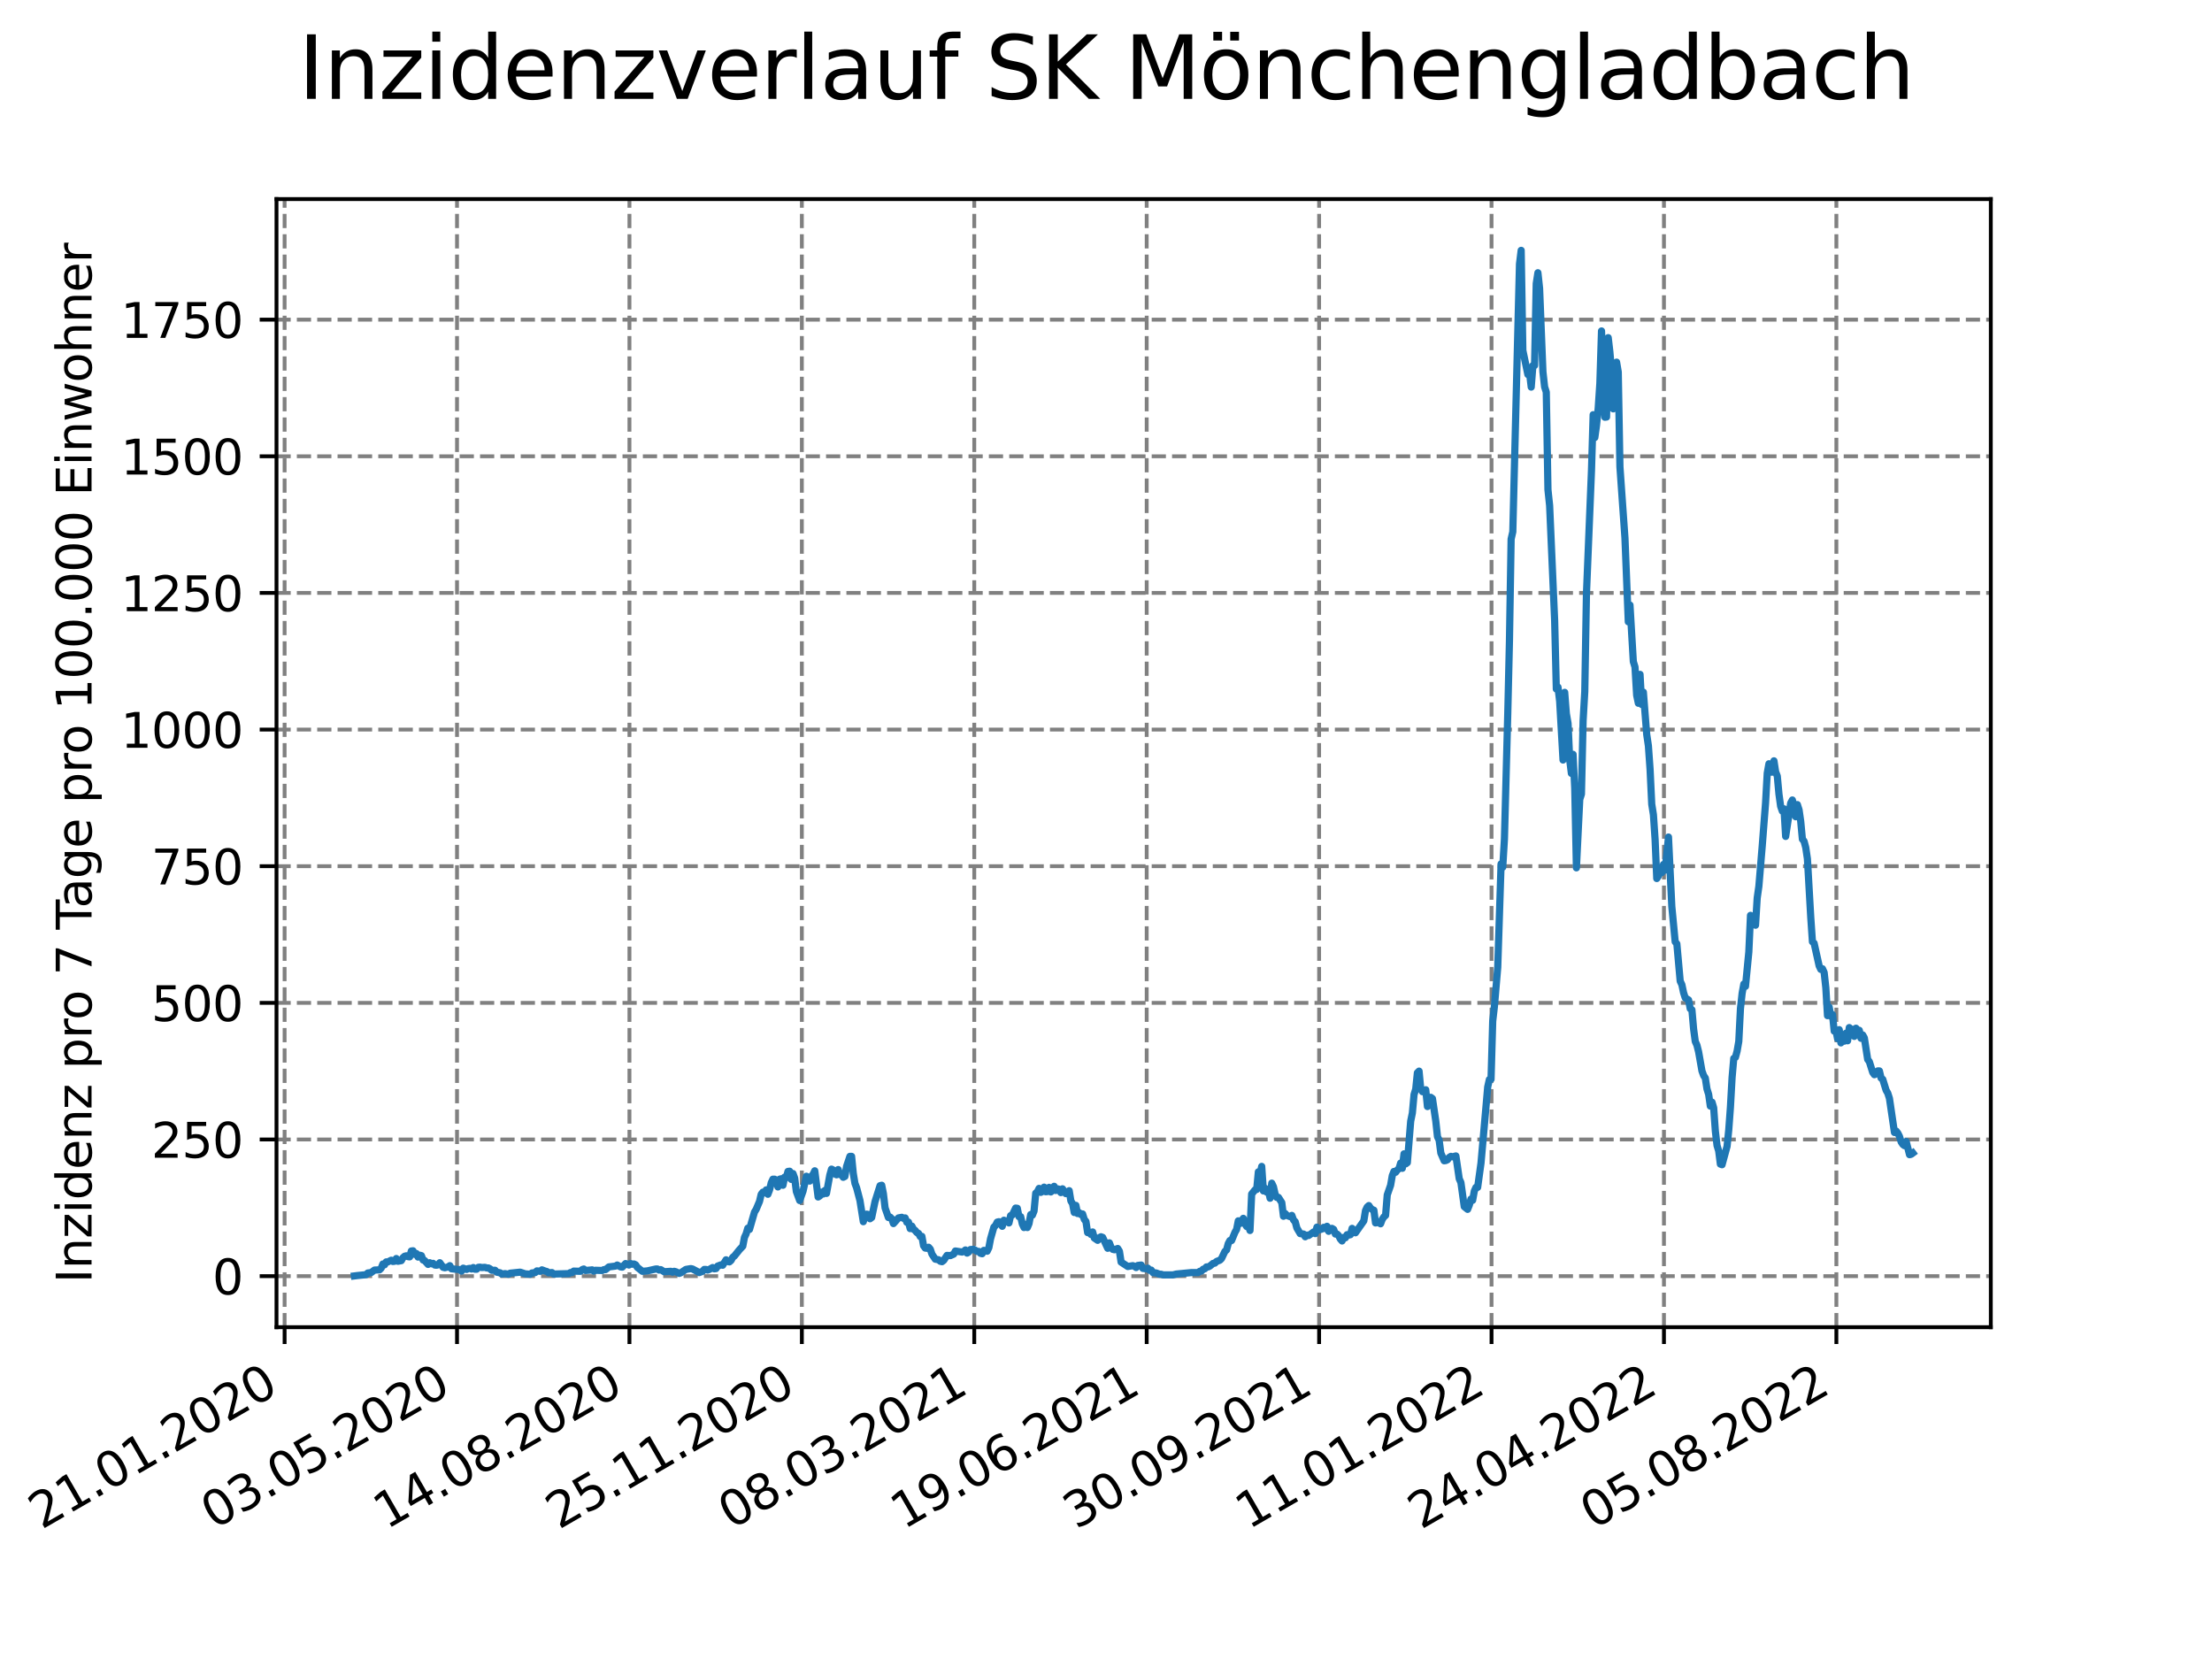 <?xml version="1.0" encoding="utf-8" standalone="no"?>
<!DOCTYPE svg PUBLIC "-//W3C//DTD SVG 1.1//EN"
  "http://www.w3.org/Graphics/SVG/1.1/DTD/svg11.dtd">
<svg xmlns:xlink="http://www.w3.org/1999/xlink" width="460.8pt" height="345.6pt" viewBox="0 0 460.8 345.6" xmlns="http://www.w3.org/2000/svg" version="1.1">
 <defs>
  <style type="text/css">*{stroke-linejoin: round; stroke-linecap: butt}</style>
 </defs>
 <g id="figure_1">
  <g id="patch_1">
   <path d="M 0 345.6 
L 460.8 345.6 
L 460.8 0 
L 0 0 
z
" style="fill: #ffffff"/>
  </g>
  <g id="axes_1">
   <g id="patch_2">
    <path d="M 57.6 276.48 
L 414.72 276.48 
L 414.72 41.472 
L 57.6 41.472 
z
" style="fill: #ffffff"/>
   </g>
   <g id="matplotlib.axis_1">
    <g id="xtick_1">
     <g id="line2d_1">
      <path d="M 59.288 276.48 
L 59.288 41.472 
" clip-path="url(#p9053145149)" style="fill: none; stroke-dasharray: 2.96,1.28; stroke-dashoffset: 0; stroke: #808080; stroke-width: 0.8"/>
     </g>
     <g id="line2d_2">
      <defs>
       <path id="meb0a8ba5bc" d="M 0 0 
L 0 3.5 
" style="stroke: #000000; stroke-width: 0.8"/>
      </defs>
      <g>
       <use xlink:href="#meb0a8ba5bc" x="59.288" y="276.48" style="stroke: #000000; stroke-width: 0.8"/>
      </g>
     </g>
     <g id="text_1">
      <!-- 21.01.2020 -->
      <g transform="translate(8.663 318.689) rotate(-30) scale(0.1 -0.1)">
       <defs>
        <path id="DejaVuSans-32" d="M 1228 531 
L 3431 531 
L 3431 0 
L 469 0 
L 469 531 
Q 828 903 1448 1529 
Q 2069 2156 2228 2338 
Q 2531 2678 2651 2914 
Q 2772 3150 2772 3378 
Q 2772 3750 2511 3984 
Q 2250 4219 1831 4219 
Q 1534 4219 1204 4116 
Q 875 4013 500 3803 
L 500 4441 
Q 881 4594 1212 4672 
Q 1544 4750 1819 4750 
Q 2544 4750 2975 4387 
Q 3406 4025 3406 3419 
Q 3406 3131 3298 2873 
Q 3191 2616 2906 2266 
Q 2828 2175 2409 1742 
Q 1991 1309 1228 531 
z
" transform="scale(0.016)"/>
        <path id="DejaVuSans-31" d="M 794 531 
L 1825 531 
L 1825 4091 
L 703 3866 
L 703 4441 
L 1819 4666 
L 2450 4666 
L 2450 531 
L 3481 531 
L 3481 0 
L 794 0 
L 794 531 
z
" transform="scale(0.016)"/>
        <path id="DejaVuSans-2e" d="M 684 794 
L 1344 794 
L 1344 0 
L 684 0 
L 684 794 
z
" transform="scale(0.016)"/>
        <path id="DejaVuSans-30" d="M 2034 4250 
Q 1547 4250 1301 3770 
Q 1056 3291 1056 2328 
Q 1056 1369 1301 889 
Q 1547 409 2034 409 
Q 2525 409 2770 889 
Q 3016 1369 3016 2328 
Q 3016 3291 2770 3770 
Q 2525 4250 2034 4250 
z
M 2034 4750 
Q 2819 4750 3233 4129 
Q 3647 3509 3647 2328 
Q 3647 1150 3233 529 
Q 2819 -91 2034 -91 
Q 1250 -91 836 529 
Q 422 1150 422 2328 
Q 422 3509 836 4129 
Q 1250 4750 2034 4750 
z
" transform="scale(0.016)"/>
       </defs>
       <use xlink:href="#DejaVuSans-32"/>
       <use xlink:href="#DejaVuSans-31" x="63.623"/>
       <use xlink:href="#DejaVuSans-2e" x="127.246"/>
       <use xlink:href="#DejaVuSans-30" x="159.033"/>
       <use xlink:href="#DejaVuSans-31" x="222.656"/>
       <use xlink:href="#DejaVuSans-2e" x="286.279"/>
       <use xlink:href="#DejaVuSans-32" x="318.066"/>
       <use xlink:href="#DejaVuSans-30" x="381.689"/>
       <use xlink:href="#DejaVuSans-32" x="445.312"/>
       <use xlink:href="#DejaVuSans-30" x="508.936"/>
      </g>
     </g>
    </g>
    <g id="xtick_2">
     <g id="line2d_3">
      <path d="M 95.206 276.48 
L 95.206 41.472 
" clip-path="url(#p9053145149)" style="fill: none; stroke-dasharray: 2.96,1.28; stroke-dashoffset: 0; stroke: #808080; stroke-width: 0.8"/>
     </g>
     <g id="line2d_4">
      <g>
       <use xlink:href="#meb0a8ba5bc" x="95.206" y="276.48" style="stroke: #000000; stroke-width: 0.8"/>
      </g>
     </g>
     <g id="text_2">
      <!-- 03.05.2020 -->
      <g transform="translate(44.581 318.689) rotate(-30) scale(0.1 -0.1)">
       <defs>
        <path id="DejaVuSans-33" d="M 2597 2516 
Q 3050 2419 3304 2112 
Q 3559 1806 3559 1356 
Q 3559 666 3084 287 
Q 2609 -91 1734 -91 
Q 1441 -91 1130 -33 
Q 819 25 488 141 
L 488 750 
Q 750 597 1062 519 
Q 1375 441 1716 441 
Q 2309 441 2620 675 
Q 2931 909 2931 1356 
Q 2931 1769 2642 2001 
Q 2353 2234 1838 2234 
L 1294 2234 
L 1294 2753 
L 1863 2753 
Q 2328 2753 2575 2939 
Q 2822 3125 2822 3475 
Q 2822 3834 2567 4026 
Q 2313 4219 1838 4219 
Q 1578 4219 1281 4162 
Q 984 4106 628 3988 
L 628 4550 
Q 988 4650 1302 4700 
Q 1616 4750 1894 4750 
Q 2613 4750 3031 4423 
Q 3450 4097 3450 3541 
Q 3450 3153 3228 2886 
Q 3006 2619 2597 2516 
z
" transform="scale(0.016)"/>
        <path id="DejaVuSans-35" d="M 691 4666 
L 3169 4666 
L 3169 4134 
L 1269 4134 
L 1269 2991 
Q 1406 3038 1543 3061 
Q 1681 3084 1819 3084 
Q 2600 3084 3056 2656 
Q 3513 2228 3513 1497 
Q 3513 744 3044 326 
Q 2575 -91 1722 -91 
Q 1428 -91 1123 -41 
Q 819 9 494 109 
L 494 744 
Q 775 591 1075 516 
Q 1375 441 1709 441 
Q 2250 441 2565 725 
Q 2881 1009 2881 1497 
Q 2881 1984 2565 2268 
Q 2250 2553 1709 2553 
Q 1456 2553 1204 2497 
Q 953 2441 691 2322 
L 691 4666 
z
" transform="scale(0.016)"/>
       </defs>
       <use xlink:href="#DejaVuSans-30"/>
       <use xlink:href="#DejaVuSans-33" x="63.623"/>
       <use xlink:href="#DejaVuSans-2e" x="127.246"/>
       <use xlink:href="#DejaVuSans-30" x="159.033"/>
       <use xlink:href="#DejaVuSans-35" x="222.656"/>
       <use xlink:href="#DejaVuSans-2e" x="286.279"/>
       <use xlink:href="#DejaVuSans-32" x="318.066"/>
       <use xlink:href="#DejaVuSans-30" x="381.689"/>
       <use xlink:href="#DejaVuSans-32" x="445.312"/>
       <use xlink:href="#DejaVuSans-30" x="508.936"/>
      </g>
     </g>
    </g>
    <g id="xtick_3">
     <g id="line2d_5">
      <path d="M 131.124 276.48 
L 131.124 41.472 
" clip-path="url(#p9053145149)" style="fill: none; stroke-dasharray: 2.96,1.28; stroke-dashoffset: 0; stroke: #808080; stroke-width: 0.8"/>
     </g>
     <g id="line2d_6">
      <g>
       <use xlink:href="#meb0a8ba5bc" x="131.124" y="276.48" style="stroke: #000000; stroke-width: 0.8"/>
      </g>
     </g>
     <g id="text_3">
      <!-- 14.08.2020 -->
      <g transform="translate(80.499 318.689) rotate(-30) scale(0.1 -0.1)">
       <defs>
        <path id="DejaVuSans-34" d="M 2419 4116 
L 825 1625 
L 2419 1625 
L 2419 4116 
z
M 2253 4666 
L 3047 4666 
L 3047 1625 
L 3713 1625 
L 3713 1100 
L 3047 1100 
L 3047 0 
L 2419 0 
L 2419 1100 
L 313 1100 
L 313 1709 
L 2253 4666 
z
" transform="scale(0.016)"/>
        <path id="DejaVuSans-38" d="M 2034 2216 
Q 1584 2216 1326 1975 
Q 1069 1734 1069 1313 
Q 1069 891 1326 650 
Q 1584 409 2034 409 
Q 2484 409 2743 651 
Q 3003 894 3003 1313 
Q 3003 1734 2745 1975 
Q 2488 2216 2034 2216 
z
M 1403 2484 
Q 997 2584 770 2862 
Q 544 3141 544 3541 
Q 544 4100 942 4425 
Q 1341 4750 2034 4750 
Q 2731 4750 3128 4425 
Q 3525 4100 3525 3541 
Q 3525 3141 3298 2862 
Q 3072 2584 2669 2484 
Q 3125 2378 3379 2068 
Q 3634 1759 3634 1313 
Q 3634 634 3220 271 
Q 2806 -91 2034 -91 
Q 1263 -91 848 271 
Q 434 634 434 1313 
Q 434 1759 690 2068 
Q 947 2378 1403 2484 
z
M 1172 3481 
Q 1172 3119 1398 2916 
Q 1625 2713 2034 2713 
Q 2441 2713 2670 2916 
Q 2900 3119 2900 3481 
Q 2900 3844 2670 4047 
Q 2441 4250 2034 4250 
Q 1625 4250 1398 4047 
Q 1172 3844 1172 3481 
z
" transform="scale(0.016)"/>
       </defs>
       <use xlink:href="#DejaVuSans-31"/>
       <use xlink:href="#DejaVuSans-34" x="63.623"/>
       <use xlink:href="#DejaVuSans-2e" x="127.246"/>
       <use xlink:href="#DejaVuSans-30" x="159.033"/>
       <use xlink:href="#DejaVuSans-38" x="222.656"/>
       <use xlink:href="#DejaVuSans-2e" x="286.279"/>
       <use xlink:href="#DejaVuSans-32" x="318.066"/>
       <use xlink:href="#DejaVuSans-30" x="381.689"/>
       <use xlink:href="#DejaVuSans-32" x="445.312"/>
       <use xlink:href="#DejaVuSans-30" x="508.936"/>
      </g>
     </g>
    </g>
    <g id="xtick_4">
     <g id="line2d_7">
      <path d="M 167.042 276.48 
L 167.042 41.472 
" clip-path="url(#p9053145149)" style="fill: none; stroke-dasharray: 2.96,1.28; stroke-dashoffset: 0; stroke: #808080; stroke-width: 0.8"/>
     </g>
     <g id="line2d_8">
      <g>
       <use xlink:href="#meb0a8ba5bc" x="167.042" y="276.48" style="stroke: #000000; stroke-width: 0.8"/>
      </g>
     </g>
     <g id="text_4">
      <!-- 25.11.2020 -->
      <g transform="translate(116.416 318.689) rotate(-30) scale(0.1 -0.1)">
       <use xlink:href="#DejaVuSans-32"/>
       <use xlink:href="#DejaVuSans-35" x="63.623"/>
       <use xlink:href="#DejaVuSans-2e" x="127.246"/>
       <use xlink:href="#DejaVuSans-31" x="159.033"/>
       <use xlink:href="#DejaVuSans-31" x="222.656"/>
       <use xlink:href="#DejaVuSans-2e" x="286.279"/>
       <use xlink:href="#DejaVuSans-32" x="318.066"/>
       <use xlink:href="#DejaVuSans-30" x="381.689"/>
       <use xlink:href="#DejaVuSans-32" x="445.312"/>
       <use xlink:href="#DejaVuSans-30" x="508.936"/>
      </g>
     </g>
    </g>
    <g id="xtick_5">
     <g id="line2d_9">
      <path d="M 202.959 276.48 
L 202.959 41.472 
" clip-path="url(#p9053145149)" style="fill: none; stroke-dasharray: 2.96,1.28; stroke-dashoffset: 0; stroke: #808080; stroke-width: 0.8"/>
     </g>
     <g id="line2d_10">
      <g>
       <use xlink:href="#meb0a8ba5bc" x="202.959" y="276.48" style="stroke: #000000; stroke-width: 0.8"/>
      </g>
     </g>
     <g id="text_5">
      <!-- 08.03.2021 -->
      <g transform="translate(152.334 318.689) rotate(-30) scale(0.1 -0.1)">
       <use xlink:href="#DejaVuSans-30"/>
       <use xlink:href="#DejaVuSans-38" x="63.623"/>
       <use xlink:href="#DejaVuSans-2e" x="127.246"/>
       <use xlink:href="#DejaVuSans-30" x="159.033"/>
       <use xlink:href="#DejaVuSans-33" x="222.656"/>
       <use xlink:href="#DejaVuSans-2e" x="286.279"/>
       <use xlink:href="#DejaVuSans-32" x="318.066"/>
       <use xlink:href="#DejaVuSans-30" x="381.689"/>
       <use xlink:href="#DejaVuSans-32" x="445.312"/>
       <use xlink:href="#DejaVuSans-31" x="508.936"/>
      </g>
     </g>
    </g>
    <g id="xtick_6">
     <g id="line2d_11">
      <path d="M 238.877 276.48 
L 238.877 41.472 
" clip-path="url(#p9053145149)" style="fill: none; stroke-dasharray: 2.96,1.28; stroke-dashoffset: 0; stroke: #808080; stroke-width: 0.8"/>
     </g>
     <g id="line2d_12">
      <g>
       <use xlink:href="#meb0a8ba5bc" x="238.877" y="276.48" style="stroke: #000000; stroke-width: 0.8"/>
      </g>
     </g>
     <g id="text_6">
      <!-- 19.06.2021 -->
      <g transform="translate(188.252 318.689) rotate(-30) scale(0.1 -0.1)">
       <defs>
        <path id="DejaVuSans-39" d="M 703 97 
L 703 672 
Q 941 559 1184 500 
Q 1428 441 1663 441 
Q 2288 441 2617 861 
Q 2947 1281 2994 2138 
Q 2813 1869 2534 1725 
Q 2256 1581 1919 1581 
Q 1219 1581 811 2004 
Q 403 2428 403 3163 
Q 403 3881 828 4315 
Q 1253 4750 1959 4750 
Q 2769 4750 3195 4129 
Q 3622 3509 3622 2328 
Q 3622 1225 3098 567 
Q 2575 -91 1691 -91 
Q 1453 -91 1209 -44 
Q 966 3 703 97 
z
M 1959 2075 
Q 2384 2075 2632 2365 
Q 2881 2656 2881 3163 
Q 2881 3666 2632 3958 
Q 2384 4250 1959 4250 
Q 1534 4250 1286 3958 
Q 1038 3666 1038 3163 
Q 1038 2656 1286 2365 
Q 1534 2075 1959 2075 
z
" transform="scale(0.016)"/>
        <path id="DejaVuSans-36" d="M 2113 2584 
Q 1688 2584 1439 2293 
Q 1191 2003 1191 1497 
Q 1191 994 1439 701 
Q 1688 409 2113 409 
Q 2538 409 2786 701 
Q 3034 994 3034 1497 
Q 3034 2003 2786 2293 
Q 2538 2584 2113 2584 
z
M 3366 4563 
L 3366 3988 
Q 3128 4100 2886 4159 
Q 2644 4219 2406 4219 
Q 1781 4219 1451 3797 
Q 1122 3375 1075 2522 
Q 1259 2794 1537 2939 
Q 1816 3084 2150 3084 
Q 2853 3084 3261 2657 
Q 3669 2231 3669 1497 
Q 3669 778 3244 343 
Q 2819 -91 2113 -91 
Q 1303 -91 875 529 
Q 447 1150 447 2328 
Q 447 3434 972 4092 
Q 1497 4750 2381 4750 
Q 2619 4750 2861 4703 
Q 3103 4656 3366 4563 
z
" transform="scale(0.016)"/>
       </defs>
       <use xlink:href="#DejaVuSans-31"/>
       <use xlink:href="#DejaVuSans-39" x="63.623"/>
       <use xlink:href="#DejaVuSans-2e" x="127.246"/>
       <use xlink:href="#DejaVuSans-30" x="159.033"/>
       <use xlink:href="#DejaVuSans-36" x="222.656"/>
       <use xlink:href="#DejaVuSans-2e" x="286.279"/>
       <use xlink:href="#DejaVuSans-32" x="318.066"/>
       <use xlink:href="#DejaVuSans-30" x="381.689"/>
       <use xlink:href="#DejaVuSans-32" x="445.312"/>
       <use xlink:href="#DejaVuSans-31" x="508.936"/>
      </g>
     </g>
    </g>
    <g id="xtick_7">
     <g id="line2d_13">
      <path d="M 274.795 276.48 
L 274.795 41.472 
" clip-path="url(#p9053145149)" style="fill: none; stroke-dasharray: 2.96,1.28; stroke-dashoffset: 0; stroke: #808080; stroke-width: 0.8"/>
     </g>
     <g id="line2d_14">
      <g>
       <use xlink:href="#meb0a8ba5bc" x="274.795" y="276.48" style="stroke: #000000; stroke-width: 0.8"/>
      </g>
     </g>
     <g id="text_7">
      <!-- 30.09.2021 -->
      <g transform="translate(224.17 318.689) rotate(-30) scale(0.1 -0.1)">
       <use xlink:href="#DejaVuSans-33"/>
       <use xlink:href="#DejaVuSans-30" x="63.623"/>
       <use xlink:href="#DejaVuSans-2e" x="127.246"/>
       <use xlink:href="#DejaVuSans-30" x="159.033"/>
       <use xlink:href="#DejaVuSans-39" x="222.656"/>
       <use xlink:href="#DejaVuSans-2e" x="286.279"/>
       <use xlink:href="#DejaVuSans-32" x="318.066"/>
       <use xlink:href="#DejaVuSans-30" x="381.689"/>
       <use xlink:href="#DejaVuSans-32" x="445.312"/>
       <use xlink:href="#DejaVuSans-31" x="508.936"/>
      </g>
     </g>
    </g>
    <g id="xtick_8">
     <g id="line2d_15">
      <path d="M 310.713 276.48 
L 310.713 41.472 
" clip-path="url(#p9053145149)" style="fill: none; stroke-dasharray: 2.96,1.28; stroke-dashoffset: 0; stroke: #808080; stroke-width: 0.8"/>
     </g>
     <g id="line2d_16">
      <g>
       <use xlink:href="#meb0a8ba5bc" x="310.713" y="276.48" style="stroke: #000000; stroke-width: 0.8"/>
      </g>
     </g>
     <g id="text_8">
      <!-- 11.01.2022 -->
      <g transform="translate(260.087 318.689) rotate(-30) scale(0.1 -0.1)">
       <use xlink:href="#DejaVuSans-31"/>
       <use xlink:href="#DejaVuSans-31" x="63.623"/>
       <use xlink:href="#DejaVuSans-2e" x="127.246"/>
       <use xlink:href="#DejaVuSans-30" x="159.033"/>
       <use xlink:href="#DejaVuSans-31" x="222.656"/>
       <use xlink:href="#DejaVuSans-2e" x="286.279"/>
       <use xlink:href="#DejaVuSans-32" x="318.066"/>
       <use xlink:href="#DejaVuSans-30" x="381.689"/>
       <use xlink:href="#DejaVuSans-32" x="445.312"/>
       <use xlink:href="#DejaVuSans-32" x="508.936"/>
      </g>
     </g>
    </g>
    <g id="xtick_9">
     <g id="line2d_17">
      <path d="M 346.63 276.48 
L 346.63 41.472 
" clip-path="url(#p9053145149)" style="fill: none; stroke-dasharray: 2.96,1.28; stroke-dashoffset: 0; stroke: #808080; stroke-width: 0.8"/>
     </g>
     <g id="line2d_18">
      <g>
       <use xlink:href="#meb0a8ba5bc" x="346.63" y="276.48" style="stroke: #000000; stroke-width: 0.8"/>
      </g>
     </g>
     <g id="text_9">
      <!-- 24.04.2022 -->
      <g transform="translate(296.005 318.689) rotate(-30) scale(0.1 -0.1)">
       <use xlink:href="#DejaVuSans-32"/>
       <use xlink:href="#DejaVuSans-34" x="63.623"/>
       <use xlink:href="#DejaVuSans-2e" x="127.246"/>
       <use xlink:href="#DejaVuSans-30" x="159.033"/>
       <use xlink:href="#DejaVuSans-34" x="222.656"/>
       <use xlink:href="#DejaVuSans-2e" x="286.279"/>
       <use xlink:href="#DejaVuSans-32" x="318.066"/>
       <use xlink:href="#DejaVuSans-30" x="381.689"/>
       <use xlink:href="#DejaVuSans-32" x="445.312"/>
       <use xlink:href="#DejaVuSans-32" x="508.936"/>
      </g>
     </g>
    </g>
    <g id="xtick_10">
     <g id="line2d_19">
      <path d="M 382.548 276.48 
L 382.548 41.472 
" clip-path="url(#p9053145149)" style="fill: none; stroke-dasharray: 2.96,1.28; stroke-dashoffset: 0; stroke: #808080; stroke-width: 0.8"/>
     </g>
     <g id="line2d_20">
      <g>
       <use xlink:href="#meb0a8ba5bc" x="382.548" y="276.48" style="stroke: #000000; stroke-width: 0.8"/>
      </g>
     </g>
     <g id="text_10">
      <!-- 05.08.2022 -->
      <g transform="translate(331.923 318.689) rotate(-30) scale(0.1 -0.1)">
       <use xlink:href="#DejaVuSans-30"/>
       <use xlink:href="#DejaVuSans-35" x="63.623"/>
       <use xlink:href="#DejaVuSans-2e" x="127.246"/>
       <use xlink:href="#DejaVuSans-30" x="159.033"/>
       <use xlink:href="#DejaVuSans-38" x="222.656"/>
       <use xlink:href="#DejaVuSans-2e" x="286.279"/>
       <use xlink:href="#DejaVuSans-32" x="318.066"/>
       <use xlink:href="#DejaVuSans-30" x="381.689"/>
       <use xlink:href="#DejaVuSans-32" x="445.312"/>
       <use xlink:href="#DejaVuSans-32" x="508.936"/>
      </g>
     </g>
    </g>
   </g>
   <g id="matplotlib.axis_2">
    <g id="ytick_1">
     <g id="line2d_21">
      <path d="M 57.6 265.841 
L 414.72 265.841 
" clip-path="url(#p9053145149)" style="fill: none; stroke-dasharray: 2.96,1.28; stroke-dashoffset: 0; stroke: #808080; stroke-width: 0.8"/>
     </g>
     <g id="line2d_22">
      <defs>
       <path id="ma1ab0d1493" d="M 0 0 
L -3.5 0 
" style="stroke: #000000; stroke-width: 0.8"/>
      </defs>
      <g>
       <use xlink:href="#ma1ab0d1493" x="57.6" y="265.841" style="stroke: #000000; stroke-width: 0.8"/>
      </g>
     </g>
     <g id="text_11">
      <!-- 0 -->
      <g transform="translate(44.237 269.641) scale(0.1 -0.1)">
       <use xlink:href="#DejaVuSans-30"/>
      </g>
     </g>
    </g>
    <g id="ytick_2">
     <g id="line2d_23">
      <path d="M 57.6 237.377 
L 414.72 237.377 
" clip-path="url(#p9053145149)" style="fill: none; stroke-dasharray: 2.96,1.28; stroke-dashoffset: 0; stroke: #808080; stroke-width: 0.8"/>
     </g>
     <g id="line2d_24">
      <g>
       <use xlink:href="#ma1ab0d1493" x="57.6" y="237.377" style="stroke: #000000; stroke-width: 0.8"/>
      </g>
     </g>
     <g id="text_12">
      <!-- 250 -->
      <g transform="translate(31.512 241.176) scale(0.1 -0.1)">
       <use xlink:href="#DejaVuSans-32"/>
       <use xlink:href="#DejaVuSans-35" x="63.623"/>
       <use xlink:href="#DejaVuSans-30" x="127.246"/>
      </g>
     </g>
    </g>
    <g id="ytick_3">
     <g id="line2d_25">
      <path d="M 57.6 208.912 
L 414.72 208.912 
" clip-path="url(#p9053145149)" style="fill: none; stroke-dasharray: 2.96,1.28; stroke-dashoffset: 0; stroke: #808080; stroke-width: 0.8"/>
     </g>
     <g id="line2d_26">
      <g>
       <use xlink:href="#ma1ab0d1493" x="57.6" y="208.912" style="stroke: #000000; stroke-width: 0.8"/>
      </g>
     </g>
     <g id="text_13">
      <!-- 500 -->
      <g transform="translate(31.512 212.711) scale(0.1 -0.1)">
       <use xlink:href="#DejaVuSans-35"/>
       <use xlink:href="#DejaVuSans-30" x="63.623"/>
       <use xlink:href="#DejaVuSans-30" x="127.246"/>
      </g>
     </g>
    </g>
    <g id="ytick_4">
     <g id="line2d_27">
      <path d="M 57.6 180.447 
L 414.72 180.447 
" clip-path="url(#p9053145149)" style="fill: none; stroke-dasharray: 2.96,1.28; stroke-dashoffset: 0; stroke: #808080; stroke-width: 0.8"/>
     </g>
     <g id="line2d_28">
      <g>
       <use xlink:href="#ma1ab0d1493" x="57.6" y="180.447" style="stroke: #000000; stroke-width: 0.8"/>
      </g>
     </g>
     <g id="text_14">
      <!-- 750 -->
      <g transform="translate(31.512 184.246) scale(0.1 -0.1)">
       <defs>
        <path id="DejaVuSans-37" d="M 525 4666 
L 3525 4666 
L 3525 4397 
L 1831 0 
L 1172 0 
L 2766 4134 
L 525 4134 
L 525 4666 
z
" transform="scale(0.016)"/>
       </defs>
       <use xlink:href="#DejaVuSans-37"/>
       <use xlink:href="#DejaVuSans-35" x="63.623"/>
       <use xlink:href="#DejaVuSans-30" x="127.246"/>
      </g>
     </g>
    </g>
    <g id="ytick_5">
     <g id="line2d_29">
      <path d="M 57.6 151.982 
L 414.72 151.982 
" clip-path="url(#p9053145149)" style="fill: none; stroke-dasharray: 2.96,1.28; stroke-dashoffset: 0; stroke: #808080; stroke-width: 0.8"/>
     </g>
     <g id="line2d_30">
      <g>
       <use xlink:href="#ma1ab0d1493" x="57.6" y="151.982" style="stroke: #000000; stroke-width: 0.8"/>
      </g>
     </g>
     <g id="text_15">
      <!-- 1000 -->
      <g transform="translate(25.15 155.781) scale(0.1 -0.1)">
       <use xlink:href="#DejaVuSans-31"/>
       <use xlink:href="#DejaVuSans-30" x="63.623"/>
       <use xlink:href="#DejaVuSans-30" x="127.246"/>
       <use xlink:href="#DejaVuSans-30" x="190.869"/>
      </g>
     </g>
    </g>
    <g id="ytick_6">
     <g id="line2d_31">
      <path d="M 57.6 123.517 
L 414.72 123.517 
" clip-path="url(#p9053145149)" style="fill: none; stroke-dasharray: 2.96,1.28; stroke-dashoffset: 0; stroke: #808080; stroke-width: 0.8"/>
     </g>
     <g id="line2d_32">
      <g>
       <use xlink:href="#ma1ab0d1493" x="57.6" y="123.517" style="stroke: #000000; stroke-width: 0.8"/>
      </g>
     </g>
     <g id="text_16">
      <!-- 1250 -->
      <g transform="translate(25.15 127.317) scale(0.1 -0.1)">
       <use xlink:href="#DejaVuSans-31"/>
       <use xlink:href="#DejaVuSans-32" x="63.623"/>
       <use xlink:href="#DejaVuSans-35" x="127.246"/>
       <use xlink:href="#DejaVuSans-30" x="190.869"/>
      </g>
     </g>
    </g>
    <g id="ytick_7">
     <g id="line2d_33">
      <path d="M 57.6 95.053 
L 414.72 95.053 
" clip-path="url(#p9053145149)" style="fill: none; stroke-dasharray: 2.96,1.28; stroke-dashoffset: 0; stroke: #808080; stroke-width: 0.8"/>
     </g>
     <g id="line2d_34">
      <g>
       <use xlink:href="#ma1ab0d1493" x="57.6" y="95.053" style="stroke: #000000; stroke-width: 0.8"/>
      </g>
     </g>
     <g id="text_17">
      <!-- 1500 -->
      <g transform="translate(25.15 98.852) scale(0.1 -0.1)">
       <use xlink:href="#DejaVuSans-31"/>
       <use xlink:href="#DejaVuSans-35" x="63.623"/>
       <use xlink:href="#DejaVuSans-30" x="127.246"/>
       <use xlink:href="#DejaVuSans-30" x="190.869"/>
      </g>
     </g>
    </g>
    <g id="ytick_8">
     <g id="line2d_35">
      <path d="M 57.6 66.588 
L 414.72 66.588 
" clip-path="url(#p9053145149)" style="fill: none; stroke-dasharray: 2.96,1.28; stroke-dashoffset: 0; stroke: #808080; stroke-width: 0.8"/>
     </g>
     <g id="line2d_36">
      <g>
       <use xlink:href="#ma1ab0d1493" x="57.6" y="66.588" style="stroke: #000000; stroke-width: 0.8"/>
      </g>
     </g>
     <g id="text_18">
      <!-- 1750 -->
      <g transform="translate(25.15 70.387) scale(0.1 -0.1)">
       <use xlink:href="#DejaVuSans-31"/>
       <use xlink:href="#DejaVuSans-37" x="63.623"/>
       <use xlink:href="#DejaVuSans-35" x="127.246"/>
       <use xlink:href="#DejaVuSans-30" x="190.869"/>
      </g>
     </g>
    </g>
    <g id="text_19">
     <!-- Inzidenz pro 7 Tage pro 100.000 Einwohner -->
     <g transform="translate(19.07 267.301) rotate(-90) scale(0.1 -0.1)">
      <defs>
       <path id="DejaVuSans-49" d="M 628 4666 
L 1259 4666 
L 1259 0 
L 628 0 
L 628 4666 
z
" transform="scale(0.016)"/>
       <path id="DejaVuSans-6e" d="M 3513 2113 
L 3513 0 
L 2938 0 
L 2938 2094 
Q 2938 2591 2744 2837 
Q 2550 3084 2163 3084 
Q 1697 3084 1428 2787 
Q 1159 2491 1159 1978 
L 1159 0 
L 581 0 
L 581 3500 
L 1159 3500 
L 1159 2956 
Q 1366 3272 1645 3428 
Q 1925 3584 2291 3584 
Q 2894 3584 3203 3211 
Q 3513 2838 3513 2113 
z
" transform="scale(0.016)"/>
       <path id="DejaVuSans-7a" d="M 353 3500 
L 3084 3500 
L 3084 2975 
L 922 459 
L 3084 459 
L 3084 0 
L 275 0 
L 275 525 
L 2438 3041 
L 353 3041 
L 353 3500 
z
" transform="scale(0.016)"/>
       <path id="DejaVuSans-69" d="M 603 3500 
L 1178 3500 
L 1178 0 
L 603 0 
L 603 3500 
z
M 603 4863 
L 1178 4863 
L 1178 4134 
L 603 4134 
L 603 4863 
z
" transform="scale(0.016)"/>
       <path id="DejaVuSans-64" d="M 2906 2969 
L 2906 4863 
L 3481 4863 
L 3481 0 
L 2906 0 
L 2906 525 
Q 2725 213 2448 61 
Q 2172 -91 1784 -91 
Q 1150 -91 751 415 
Q 353 922 353 1747 
Q 353 2572 751 3078 
Q 1150 3584 1784 3584 
Q 2172 3584 2448 3432 
Q 2725 3281 2906 2969 
z
M 947 1747 
Q 947 1113 1208 752 
Q 1469 391 1925 391 
Q 2381 391 2643 752 
Q 2906 1113 2906 1747 
Q 2906 2381 2643 2742 
Q 2381 3103 1925 3103 
Q 1469 3103 1208 2742 
Q 947 2381 947 1747 
z
" transform="scale(0.016)"/>
       <path id="DejaVuSans-65" d="M 3597 1894 
L 3597 1613 
L 953 1613 
Q 991 1019 1311 708 
Q 1631 397 2203 397 
Q 2534 397 2845 478 
Q 3156 559 3463 722 
L 3463 178 
Q 3153 47 2828 -22 
Q 2503 -91 2169 -91 
Q 1331 -91 842 396 
Q 353 884 353 1716 
Q 353 2575 817 3079 
Q 1281 3584 2069 3584 
Q 2775 3584 3186 3129 
Q 3597 2675 3597 1894 
z
M 3022 2063 
Q 3016 2534 2758 2815 
Q 2500 3097 2075 3097 
Q 1594 3097 1305 2825 
Q 1016 2553 972 2059 
L 3022 2063 
z
" transform="scale(0.016)"/>
       <path id="DejaVuSans-20" transform="scale(0.016)"/>
       <path id="DejaVuSans-70" d="M 1159 525 
L 1159 -1331 
L 581 -1331 
L 581 3500 
L 1159 3500 
L 1159 2969 
Q 1341 3281 1617 3432 
Q 1894 3584 2278 3584 
Q 2916 3584 3314 3078 
Q 3713 2572 3713 1747 
Q 3713 922 3314 415 
Q 2916 -91 2278 -91 
Q 1894 -91 1617 61 
Q 1341 213 1159 525 
z
M 3116 1747 
Q 3116 2381 2855 2742 
Q 2594 3103 2138 3103 
Q 1681 3103 1420 2742 
Q 1159 2381 1159 1747 
Q 1159 1113 1420 752 
Q 1681 391 2138 391 
Q 2594 391 2855 752 
Q 3116 1113 3116 1747 
z
" transform="scale(0.016)"/>
       <path id="DejaVuSans-72" d="M 2631 2963 
Q 2534 3019 2420 3045 
Q 2306 3072 2169 3072 
Q 1681 3072 1420 2755 
Q 1159 2438 1159 1844 
L 1159 0 
L 581 0 
L 581 3500 
L 1159 3500 
L 1159 2956 
Q 1341 3275 1631 3429 
Q 1922 3584 2338 3584 
Q 2397 3584 2469 3576 
Q 2541 3569 2628 3553 
L 2631 2963 
z
" transform="scale(0.016)"/>
       <path id="DejaVuSans-6f" d="M 1959 3097 
Q 1497 3097 1228 2736 
Q 959 2375 959 1747 
Q 959 1119 1226 758 
Q 1494 397 1959 397 
Q 2419 397 2687 759 
Q 2956 1122 2956 1747 
Q 2956 2369 2687 2733 
Q 2419 3097 1959 3097 
z
M 1959 3584 
Q 2709 3584 3137 3096 
Q 3566 2609 3566 1747 
Q 3566 888 3137 398 
Q 2709 -91 1959 -91 
Q 1206 -91 779 398 
Q 353 888 353 1747 
Q 353 2609 779 3096 
Q 1206 3584 1959 3584 
z
" transform="scale(0.016)"/>
       <path id="DejaVuSans-54" d="M -19 4666 
L 3928 4666 
L 3928 4134 
L 2272 4134 
L 2272 0 
L 1638 0 
L 1638 4134 
L -19 4134 
L -19 4666 
z
" transform="scale(0.016)"/>
       <path id="DejaVuSans-61" d="M 2194 1759 
Q 1497 1759 1228 1600 
Q 959 1441 959 1056 
Q 959 750 1161 570 
Q 1363 391 1709 391 
Q 2188 391 2477 730 
Q 2766 1069 2766 1631 
L 2766 1759 
L 2194 1759 
z
M 3341 1997 
L 3341 0 
L 2766 0 
L 2766 531 
Q 2569 213 2275 61 
Q 1981 -91 1556 -91 
Q 1019 -91 701 211 
Q 384 513 384 1019 
Q 384 1609 779 1909 
Q 1175 2209 1959 2209 
L 2766 2209 
L 2766 2266 
Q 2766 2663 2505 2880 
Q 2244 3097 1772 3097 
Q 1472 3097 1187 3025 
Q 903 2953 641 2809 
L 641 3341 
Q 956 3463 1253 3523 
Q 1550 3584 1831 3584 
Q 2591 3584 2966 3190 
Q 3341 2797 3341 1997 
z
" transform="scale(0.016)"/>
       <path id="DejaVuSans-67" d="M 2906 1791 
Q 2906 2416 2648 2759 
Q 2391 3103 1925 3103 
Q 1463 3103 1205 2759 
Q 947 2416 947 1791 
Q 947 1169 1205 825 
Q 1463 481 1925 481 
Q 2391 481 2648 825 
Q 2906 1169 2906 1791 
z
M 3481 434 
Q 3481 -459 3084 -895 
Q 2688 -1331 1869 -1331 
Q 1566 -1331 1297 -1286 
Q 1028 -1241 775 -1147 
L 775 -588 
Q 1028 -725 1275 -790 
Q 1522 -856 1778 -856 
Q 2344 -856 2625 -561 
Q 2906 -266 2906 331 
L 2906 616 
Q 2728 306 2450 153 
Q 2172 0 1784 0 
Q 1141 0 747 490 
Q 353 981 353 1791 
Q 353 2603 747 3093 
Q 1141 3584 1784 3584 
Q 2172 3584 2450 3431 
Q 2728 3278 2906 2969 
L 2906 3500 
L 3481 3500 
L 3481 434 
z
" transform="scale(0.016)"/>
       <path id="DejaVuSans-45" d="M 628 4666 
L 3578 4666 
L 3578 4134 
L 1259 4134 
L 1259 2753 
L 3481 2753 
L 3481 2222 
L 1259 2222 
L 1259 531 
L 3634 531 
L 3634 0 
L 628 0 
L 628 4666 
z
" transform="scale(0.016)"/>
       <path id="DejaVuSans-77" d="M 269 3500 
L 844 3500 
L 1563 769 
L 2278 3500 
L 2956 3500 
L 3675 769 
L 4391 3500 
L 4966 3500 
L 4050 0 
L 3372 0 
L 2619 2869 
L 1863 0 
L 1184 0 
L 269 3500 
z
" transform="scale(0.016)"/>
       <path id="DejaVuSans-68" d="M 3513 2113 
L 3513 0 
L 2938 0 
L 2938 2094 
Q 2938 2591 2744 2837 
Q 2550 3084 2163 3084 
Q 1697 3084 1428 2787 
Q 1159 2491 1159 1978 
L 1159 0 
L 581 0 
L 581 4863 
L 1159 4863 
L 1159 2956 
Q 1366 3272 1645 3428 
Q 1925 3584 2291 3584 
Q 2894 3584 3203 3211 
Q 3513 2838 3513 2113 
z
" transform="scale(0.016)"/>
      </defs>
      <use xlink:href="#DejaVuSans-49"/>
      <use xlink:href="#DejaVuSans-6e" x="29.492"/>
      <use xlink:href="#DejaVuSans-7a" x="92.871"/>
      <use xlink:href="#DejaVuSans-69" x="145.361"/>
      <use xlink:href="#DejaVuSans-64" x="173.145"/>
      <use xlink:href="#DejaVuSans-65" x="236.621"/>
      <use xlink:href="#DejaVuSans-6e" x="298.145"/>
      <use xlink:href="#DejaVuSans-7a" x="361.523"/>
      <use xlink:href="#DejaVuSans-20" x="414.014"/>
      <use xlink:href="#DejaVuSans-70" x="445.801"/>
      <use xlink:href="#DejaVuSans-72" x="509.277"/>
      <use xlink:href="#DejaVuSans-6f" x="548.141"/>
      <use xlink:href="#DejaVuSans-20" x="609.322"/>
      <use xlink:href="#DejaVuSans-37" x="641.109"/>
      <use xlink:href="#DejaVuSans-20" x="704.732"/>
      <use xlink:href="#DejaVuSans-54" x="736.52"/>
      <use xlink:href="#DejaVuSans-61" x="781.104"/>
      <use xlink:href="#DejaVuSans-67" x="842.383"/>
      <use xlink:href="#DejaVuSans-65" x="905.859"/>
      <use xlink:href="#DejaVuSans-20" x="967.383"/>
      <use xlink:href="#DejaVuSans-70" x="999.17"/>
      <use xlink:href="#DejaVuSans-72" x="1062.646"/>
      <use xlink:href="#DejaVuSans-6f" x="1101.51"/>
      <use xlink:href="#DejaVuSans-20" x="1162.691"/>
      <use xlink:href="#DejaVuSans-31" x="1194.479"/>
      <use xlink:href="#DejaVuSans-30" x="1258.102"/>
      <use xlink:href="#DejaVuSans-30" x="1321.725"/>
      <use xlink:href="#DejaVuSans-2e" x="1385.348"/>
      <use xlink:href="#DejaVuSans-30" x="1417.135"/>
      <use xlink:href="#DejaVuSans-30" x="1480.758"/>
      <use xlink:href="#DejaVuSans-30" x="1544.381"/>
      <use xlink:href="#DejaVuSans-20" x="1608.004"/>
      <use xlink:href="#DejaVuSans-45" x="1639.791"/>
      <use xlink:href="#DejaVuSans-69" x="1702.975"/>
      <use xlink:href="#DejaVuSans-6e" x="1730.758"/>
      <use xlink:href="#DejaVuSans-77" x="1794.137"/>
      <use xlink:href="#DejaVuSans-6f" x="1875.924"/>
      <use xlink:href="#DejaVuSans-68" x="1937.105"/>
      <use xlink:href="#DejaVuSans-6e" x="2000.484"/>
      <use xlink:href="#DejaVuSans-65" x="2063.863"/>
      <use xlink:href="#DejaVuSans-72" x="2125.387"/>
     </g>
    </g>
   </g>
   <g id="line2d_37">
    <path d="M 73.833 265.798 
L 74.53 265.711 
L 76.274 265.536 
L 76.622 265.187 
L 77.32 265.1 
L 78.017 264.576 
L 79.063 264.533 
L 79.412 264.184 
L 79.761 263.312 
L 80.11 263.486 
L 80.458 262.875 
L 80.807 262.875 
L 81.504 262.526 
L 81.853 262.788 
L 82.202 262.745 
L 82.551 262.177 
L 82.899 262.745 
L 83.597 262.614 
L 83.945 262.003 
L 84.294 261.698 
L 84.643 261.61 
L 84.992 261.785 
L 85.34 261.829 
L 85.689 260.607 
L 86.038 260.564 
L 86.387 261.305 
L 86.735 261.131 
L 87.084 261.872 
L 87.433 261.48 
L 87.781 261.567 
L 88.13 262.483 
L 88.479 262.614 
L 89.176 263.399 
L 89.525 263.05 
L 89.874 263.268 
L 90.222 263.181 
L 90.571 263.53 
L 90.92 263.573 
L 91.269 263.486 
L 91.617 263.05 
L 92.315 264.009 
L 92.663 264.097 
L 93.361 263.922 
L 93.71 263.661 
L 94.058 264.315 
L 95.802 264.489 
L 96.151 264.795 
L 96.499 264.184 
L 97.197 264.446 
L 97.545 264.271 
L 97.894 264.228 
L 98.243 264.358 
L 98.592 264.053 
L 98.94 264.402 
L 99.289 264.402 
L 99.638 264.009 
L 99.986 263.966 
L 100.335 264.053 
L 101.033 264.009 
L 101.381 264.14 
L 101.73 264.14 
L 102.079 264.315 
L 102.427 264.62 
L 103.125 264.62 
L 103.474 265.013 
L 104.171 265.144 
L 104.52 265.405 
L 105.217 265.318 
L 105.915 265.449 
L 106.263 265.231 
L 108.356 265.013 
L 109.402 265.362 
L 110.448 265.449 
L 110.797 265.187 
L 111.494 265.1 
L 111.843 264.751 
L 112.54 264.838 
L 112.889 264.533 
L 113.586 264.795 
L 113.935 264.882 
L 114.284 265.144 
L 114.981 265.1 
L 115.33 265.405 
L 118.468 265.318 
L 118.817 265.1 
L 119.166 265.1 
L 119.515 264.795 
L 120.909 264.838 
L 121.258 264.489 
L 121.607 264.358 
L 121.956 264.664 
L 123.002 264.576 
L 123.35 264.533 
L 123.699 264.795 
L 124.048 264.62 
L 125.443 264.664 
L 125.791 264.489 
L 126.14 264.489 
L 126.838 263.922 
L 128.232 263.748 
L 128.581 263.53 
L 129.279 263.922 
L 129.627 263.966 
L 130.325 263.224 
L 131.022 263.53 
L 131.371 263.224 
L 131.72 263.355 
L 132.068 263.312 
L 132.417 263.486 
L 132.766 264.009 
L 133.812 264.838 
L 134.858 264.751 
L 136.602 264.358 
L 136.95 264.358 
L 137.299 264.576 
L 137.648 264.489 
L 138.345 264.925 
L 139.74 264.838 
L 140.089 265.013 
L 140.437 264.838 
L 140.786 264.925 
L 141.484 265.274 
L 141.832 265.144 
L 142.878 264.446 
L 143.925 264.271 
L 144.273 264.358 
L 145.668 265.1 
L 146.366 264.838 
L 146.714 264.446 
L 147.063 264.446 
L 147.412 264.576 
L 147.761 264.446 
L 148.458 264.053 
L 148.807 264.315 
L 149.155 264.271 
L 149.504 263.748 
L 150.202 263.486 
L 150.55 263.573 
L 151.248 262.439 
L 151.596 262.788 
L 151.945 262.875 
L 152.294 262.57 
L 152.643 261.916 
L 152.991 261.654 
L 154.037 260.346 
L 154.735 259.604 
L 155.084 257.772 
L 155.432 257.03 
L 155.781 255.853 
L 156.13 256.115 
L 157.176 252.494 
L 157.525 251.927 
L 158.222 250.27 
L 158.571 248.787 
L 158.919 248.35 
L 159.268 248.481 
L 159.617 247.871 
L 159.966 248.787 
L 160.314 247.871 
L 160.663 246.388 
L 161.012 245.646 
L 161.36 245.646 
L 161.709 246.126 
L 162.058 247.26 
L 162.407 245.646 
L 162.755 245.559 
L 163.104 246.911 
L 163.453 245.21 
L 163.801 245.341 
L 164.15 244.032 
L 164.499 243.989 
L 164.848 245.69 
L 165.196 244.468 
L 165.545 245.428 
L 165.894 248.22 
L 166.591 250.095 
L 167.289 248.132 
L 167.986 245.035 
L 168.683 246.039 
L 169.032 245.035 
L 169.381 244.643 
L 169.73 243.901 
L 170.427 249.354 
L 170.776 249.136 
L 171.124 248.35 
L 171.473 248.743 
L 171.822 248.001 
L 172.171 248.612 
L 172.868 244.774 
L 173.217 243.552 
L 173.565 243.727 
L 173.914 244.556 
L 174.263 244.73 
L 174.612 243.64 
L 174.96 244.686 
L 175.309 244.599 
L 175.658 245.253 
L 176.006 245.079 
L 176.355 242.985 
L 177.053 240.892 
L 177.401 240.892 
L 177.75 244.425 
L 178.099 246.518 
L 178.448 247.434 
L 179.145 250.095 
L 179.842 254.501 
L 180.191 253.279 
L 180.54 252.93 
L 180.889 253.018 
L 181.237 253.89 
L 181.586 253.628 
L 182.283 250.313 
L 183.33 246.998 
L 183.678 246.911 
L 184.027 248.656 
L 184.376 251.622 
L 185.073 253.628 
L 185.422 253.541 
L 185.771 253.89 
L 186.119 254.893 
L 187.165 253.715 
L 187.863 253.585 
L 188.212 253.803 
L 188.56 253.715 
L 188.909 254.631 
L 189.258 254.588 
L 189.606 255.94 
L 189.955 255.417 
L 190.304 256.071 
L 190.653 256.333 
L 191.001 256.769 
L 191.35 256.943 
L 191.699 257.598 
L 192.047 257.554 
L 192.396 259.517 
L 192.745 259.997 
L 193.094 260.04 
L 193.442 259.822 
L 193.791 260.215 
L 194.14 261.261 
L 194.837 262.308 
L 195.535 262.439 
L 195.883 262.745 
L 196.232 262.832 
L 196.581 262.57 
L 197.278 261.523 
L 197.976 261.567 
L 198.673 261.261 
L 199.022 260.607 
L 200.417 260.825 
L 200.765 260.694 
L 201.114 260.389 
L 201.463 261.043 
L 201.811 260.825 
L 202.16 260.302 
L 202.858 260.258 
L 203.555 260.694 
L 203.904 260.694 
L 204.252 261.087 
L 204.601 261.174 
L 204.95 260.476 
L 205.647 260.651 
L 205.996 259.909 
L 206.345 258.077 
L 207.042 255.635 
L 207.391 255.286 
L 207.74 254.588 
L 208.088 254.501 
L 208.437 254.675 
L 208.786 255.46 
L 209.135 254.195 
L 209.483 254.457 
L 209.832 254.326 
L 210.181 254.762 
L 210.529 253.236 
L 210.878 253.105 
L 211.576 251.665 
L 211.924 251.709 
L 212.273 253.454 
L 212.622 253.454 
L 212.97 254.98 
L 213.319 255.722 
L 213.668 255.068 
L 214.017 255.722 
L 214.365 254.893 
L 214.714 253.018 
L 215.063 253.148 
L 215.411 252.276 
L 215.76 248.568 
L 216.109 248.263 
L 216.458 247.565 
L 216.806 248.394 
L 217.155 248.22 
L 217.504 247.304 
L 217.852 248.263 
L 218.201 248.22 
L 218.55 247.347 
L 218.899 248.307 
L 219.247 248.045 
L 219.596 247.129 
L 219.945 248.001 
L 220.293 247.653 
L 220.642 247.74 
L 220.991 248.438 
L 221.34 247.653 
L 222.037 248.656 
L 222.734 248.045 
L 223.083 250.182 
L 223.432 250.749 
L 223.781 252.581 
L 224.129 251.098 
L 224.478 252.799 
L 224.827 252.625 
L 225.175 253.018 
L 225.524 252.887 
L 225.873 254.021 
L 226.222 254.457 
L 226.57 256.769 
L 226.919 256.769 
L 227.268 257.161 
L 227.616 256.638 
L 227.965 257.903 
L 228.663 258.383 
L 229.011 257.816 
L 229.36 257.641 
L 229.709 257.772 
L 230.755 260.04 
L 231.104 258.906 
L 231.452 259.822 
L 231.801 260.258 
L 232.15 260.346 
L 232.847 260.084 
L 233.196 260.651 
L 233.545 262.919 
L 234.939 263.835 
L 235.986 263.661 
L 236.334 263.791 
L 236.683 264.053 
L 237.032 263.617 
L 237.729 263.53 
L 238.078 264.228 
L 238.775 264.315 
L 239.124 264.184 
L 239.473 264.62 
L 239.822 264.576 
L 240.17 265.1 
L 240.868 265.187 
L 241.565 265.449 
L 241.914 265.449 
L 242.263 265.58 
L 244.355 265.58 
L 245.052 265.405 
L 248.191 265.1 
L 249.586 265.1 
L 249.934 264.838 
L 250.283 264.795 
L 250.632 264.402 
L 250.98 264.315 
L 251.329 263.922 
L 251.678 263.922 
L 252.027 263.748 
L 252.724 263.181 
L 253.073 263.137 
L 253.421 262.788 
L 254.119 262.526 
L 254.468 262.177 
L 255.165 260.694 
L 255.514 260.389 
L 255.862 259.081 
L 256.211 258.426 
L 256.56 258.426 
L 257.257 256.725 
L 257.606 256.115 
L 257.955 254.326 
L 258.303 254.893 
L 259.001 253.803 
L 259.35 254.937 
L 259.698 255.504 
L 260.047 255.286 
L 260.396 256.333 
L 260.744 248.743 
L 261.442 247.871 
L 261.791 247.783 
L 262.139 244.119 
L 262.488 244.556 
L 262.837 242.985 
L 263.185 248.089 
L 263.534 247.522 
L 263.883 248.35 
L 264.232 247.958 
L 264.58 249.615 
L 264.929 246.475 
L 265.278 247.216 
L 265.626 248.743 
L 265.975 249.441 
L 266.324 249.441 
L 267.021 250.531 
L 267.37 253.367 
L 267.719 252.799 
L 268.068 253.192 
L 268.765 253.454 
L 269.114 253.192 
L 269.462 254.152 
L 269.811 254.501 
L 270.16 255.809 
L 270.857 256.987 
L 271.555 257.074 
L 271.903 257.641 
L 272.252 257.292 
L 272.601 257.379 
L 273.298 256.9 
L 273.647 256.638 
L 273.996 256.987 
L 274.344 255.635 
L 274.693 256.245 
L 275.391 256.027 
L 275.739 255.678 
L 276.088 255.94 
L 276.437 255.46 
L 276.785 256.507 
L 277.134 255.94 
L 277.483 255.896 
L 277.832 256.115 
L 278.18 257.074 
L 278.529 257.074 
L 278.878 257.423 
L 279.226 258.121 
L 279.575 258.514 
L 279.924 257.772 
L 280.273 257.859 
L 280.621 257.205 
L 280.97 257.292 
L 281.319 257.205 
L 281.667 255.896 
L 282.365 256.812 
L 284.108 254.326 
L 284.457 252.189 
L 284.806 251.447 
L 285.155 251.142 
L 285.503 251.665 
L 285.852 251.971 
L 286.201 252.102 
L 286.549 254.762 
L 286.898 254.675 
L 287.247 254.719 
L 287.596 254.937 
L 287.944 254.021 
L 288.293 253.497 
L 288.642 253.192 
L 288.99 248.917 
L 289.688 246.911 
L 290.037 244.905 
L 290.385 244.032 
L 290.734 244.207 
L 291.083 243.727 
L 291.431 243.465 
L 291.78 242.287 
L 292.129 243.378 
L 292.478 240.368 
L 292.826 242.462 
L 293.175 242.2 
L 293.872 233.564 
L 294.221 231.863 
L 294.57 228.024 
L 294.919 226.89 
L 295.267 223.488 
L 295.616 223.139 
L 295.965 226.803 
L 296.314 227.413 
L 296.662 227.37 
L 297.011 227.021 
L 297.36 230.51 
L 297.708 228.94 
L 298.057 228.591 
L 298.406 228.853 
L 299.103 233.564 
L 299.452 236.791 
L 299.801 237.533 
L 300.149 240.194 
L 300.847 241.808 
L 301.196 241.764 
L 301.544 241.59 
L 301.893 241.11 
L 302.242 240.892 
L 302.59 240.979 
L 303.288 240.804 
L 303.985 245.559 
L 304.334 246.344 
L 305.031 251.36 
L 305.729 251.927 
L 306.078 251.055 
L 306.426 249.79 
L 306.775 250.052 
L 307.124 248.132 
L 307.472 247.347 
L 307.821 247.347 
L 308.519 242.287 
L 309.565 230.467 
L 309.913 226.454 
L 310.262 224.884 
L 310.611 224.84 
L 310.96 212.714 
L 311.308 209.704 
L 312.006 201.504 
L 312.703 179.957 
L 313.052 180.654 
L 313.401 174.766 
L 314.098 148.551 
L 314.447 133.459 
L 314.795 112.304 
L 315.144 110.778 
L 316.539 54.989 
L 316.888 52.154 
L 317.236 73.004 
L 318.283 78.02 
L 318.631 77.671 
L 318.98 80.637 
L 319.329 76.144 
L 319.677 76.144 
L 320.026 59.09 
L 320.375 56.821 
L 320.724 60.093 
L 321.421 77.453 
L 321.77 80.593 
L 322.118 81.684 
L 322.467 102.01 
L 322.816 105.325 
L 323.862 129.272 
L 324.211 143.535 
L 324.559 143.142 
L 324.908 146.109 
L 325.606 158.322 
L 325.954 144.233 
L 326.303 148.682 
L 326.652 150.688 
L 327.001 158.322 
L 327.349 161.113 
L 327.698 157.144 
L 328.047 164.21 
L 328.395 180.785 
L 329.093 166.522 
L 329.442 165.432 
L 329.79 150.121 
L 330.139 144.058 
L 330.488 123.689 
L 331.534 98.041 
L 331.883 86.395 
L 332.231 91.149 
L 332.58 88.619 
L 332.929 85.13 
L 333.277 79.896 
L 333.626 68.947 
L 334.324 86.918 
L 334.672 86.875 
L 335.021 70.343 
L 335.37 73.353 
L 335.718 77.366 
L 336.067 85.173 
L 336.765 75.446 
L 337.113 77.497 
L 337.462 97.256 
L 338.508 112.086 
L 339.206 129.533 
L 339.554 126.044 
L 340.252 137.821 
L 340.6 138.955 
L 340.949 144.844 
L 341.298 146.501 
L 341.647 140.482 
L 341.995 146.763 
L 342.344 144.189 
L 343.041 153 
L 343.39 155.356 
L 343.739 160.241 
L 344.088 167.525 
L 344.436 169.706 
L 344.785 174.853 
L 345.134 183.01 
L 345.482 182.486 
L 345.831 181.352 
L 346.18 181.788 
L 346.529 180.087 
L 346.877 181.265 
L 347.575 174.373 
L 348.272 188.855 
L 348.97 196.183 
L 349.318 196.619 
L 350.016 204.383 
L 350.364 205.124 
L 350.713 206.782 
L 351.062 207.872 
L 351.759 208.309 
L 352.108 210.141 
L 352.457 210.359 
L 352.805 214.328 
L 353.154 216.945 
L 353.503 217.73 
L 353.852 219.126 
L 354.549 223.095 
L 354.898 224.055 
L 355.246 224.578 
L 355.595 226.846 
L 355.944 227.981 
L 356.293 230.423 
L 356.641 229.594 
L 356.99 230.772 
L 357.339 235.614 
L 357.688 238.623 
L 358.036 239.758 
L 358.385 242.506 
L 358.734 242.636 
L 359.78 238.798 
L 360.129 235.396 
L 360.477 230.685 
L 360.826 224.447 
L 361.175 220.478 
L 361.523 220.26 
L 361.872 218.952 
L 362.221 216.945 
L 362.57 210.097 
L 362.918 206.913 
L 363.267 204.994 
L 363.616 205.473 
L 364.313 198.32 
L 364.662 190.687 
L 365.011 191.952 
L 365.359 192.213 
L 365.708 192.737 
L 366.057 187.066 
L 366.405 184.624 
L 367.103 176.249 
L 367.8 167.264 
L 368.149 161.07 
L 368.498 159.107 
L 368.846 160.852 
L 369.195 160.852 
L 369.544 158.496 
L 369.893 160.764 
L 370.241 161.68 
L 370.59 165.432 
L 370.939 167.961 
L 371.287 168.965 
L 371.636 168.485 
L 371.985 174.242 
L 373.031 167.307 
L 373.38 166.653 
L 373.728 167.961 
L 374.077 170.142 
L 374.426 167.612 
L 374.775 168.703 
L 375.123 171.102 
L 375.472 174.81 
L 375.821 175.246 
L 376.169 176.554 
L 376.518 178.91 
L 377.216 191.123 
L 377.564 196.183 
L 377.913 196.488 
L 378.959 201.199 
L 379.308 201.94 
L 379.657 201.809 
L 380.005 202.595 
L 380.354 205.779 
L 380.703 211.58 
L 381.051 209.792 
L 381.4 211.711 
L 381.749 211.362 
L 382.098 214.808 
L 382.446 214.59 
L 382.795 216.378 
L 383.144 214.502 
L 383.492 217.25 
L 383.841 215.549 
L 384.19 216.901 
L 384.539 215.244 
L 384.887 216.814 
L 385.236 214.066 
L 385.585 214.851 
L 385.933 214.415 
L 386.282 215.898 
L 386.631 214.197 
L 386.98 214.633 
L 387.328 214.633 
L 387.677 216.291 
L 388.026 215.593 
L 388.375 216.204 
L 389.072 220.696 
L 389.421 221.176 
L 390.118 223.401 
L 390.467 223.88 
L 390.816 223.706 
L 391.164 223.095 
L 391.513 223.095 
L 391.862 224.578 
L 392.21 224.84 
L 392.908 227.108 
L 393.257 227.719 
L 393.605 228.809 
L 394.651 235.919 
L 395 235.614 
L 395.349 236.05 
L 395.698 236.748 
L 396.046 237.882 
L 396.395 238.405 
L 396.744 238.667 
L 397.092 237.795 
L 397.79 240.543 
L 398.139 240.455 
L 398.487 240.194 
L 398.487 240.194 
" clip-path="url(#p9053145149)" style="fill: none; stroke: #1f77b4; stroke-width: 1.5; stroke-linecap: square"/>
   </g>
   <g id="patch_3">
    <path d="M 57.6 276.48 
L 57.6 41.472 
" style="fill: none; stroke: #000000; stroke-width: 0.8; stroke-linejoin: miter; stroke-linecap: square"/>
   </g>
   <g id="patch_4">
    <path d="M 414.72 276.48 
L 414.72 41.472 
" style="fill: none; stroke: #000000; stroke-width: 0.8; stroke-linejoin: miter; stroke-linecap: square"/>
   </g>
   <g id="patch_5">
    <path d="M 57.6 276.48 
L 414.72 276.48 
" style="fill: none; stroke: #000000; stroke-width: 0.8; stroke-linejoin: miter; stroke-linecap: square"/>
   </g>
   <g id="patch_6">
    <path d="M 57.6 41.472 
L 414.72 41.472 
" style="fill: none; stroke: #000000; stroke-width: 0.8; stroke-linejoin: miter; stroke-linecap: square"/>
   </g>
  </g>
  <g id="text_20">
   <!-- Inzidenzverlauf SK Mönchengladbach -->
   <g transform="translate(62.156 20.589) scale(0.18 -0.18)">
    <defs>
     <path id="DejaVuSans-76" d="M 191 3500 
L 800 3500 
L 1894 563 
L 2988 3500 
L 3597 3500 
L 2284 0 
L 1503 0 
L 191 3500 
z
" transform="scale(0.016)"/>
     <path id="DejaVuSans-6c" d="M 603 4863 
L 1178 4863 
L 1178 0 
L 603 0 
L 603 4863 
z
" transform="scale(0.016)"/>
     <path id="DejaVuSans-75" d="M 544 1381 
L 544 3500 
L 1119 3500 
L 1119 1403 
Q 1119 906 1312 657 
Q 1506 409 1894 409 
Q 2359 409 2629 706 
Q 2900 1003 2900 1516 
L 2900 3500 
L 3475 3500 
L 3475 0 
L 2900 0 
L 2900 538 
Q 2691 219 2414 64 
Q 2138 -91 1772 -91 
Q 1169 -91 856 284 
Q 544 659 544 1381 
z
M 1991 3584 
L 1991 3584 
z
" transform="scale(0.016)"/>
     <path id="DejaVuSans-66" d="M 2375 4863 
L 2375 4384 
L 1825 4384 
Q 1516 4384 1395 4259 
Q 1275 4134 1275 3809 
L 1275 3500 
L 2222 3500 
L 2222 3053 
L 1275 3053 
L 1275 0 
L 697 0 
L 697 3053 
L 147 3053 
L 147 3500 
L 697 3500 
L 697 3744 
Q 697 4328 969 4595 
Q 1241 4863 1831 4863 
L 2375 4863 
z
" transform="scale(0.016)"/>
     <path id="DejaVuSans-53" d="M 3425 4513 
L 3425 3897 
Q 3066 4069 2747 4153 
Q 2428 4238 2131 4238 
Q 1616 4238 1336 4038 
Q 1056 3838 1056 3469 
Q 1056 3159 1242 3001 
Q 1428 2844 1947 2747 
L 2328 2669 
Q 3034 2534 3370 2195 
Q 3706 1856 3706 1288 
Q 3706 609 3251 259 
Q 2797 -91 1919 -91 
Q 1588 -91 1214 -16 
Q 841 59 441 206 
L 441 856 
Q 825 641 1194 531 
Q 1563 422 1919 422 
Q 2459 422 2753 634 
Q 3047 847 3047 1241 
Q 3047 1584 2836 1778 
Q 2625 1972 2144 2069 
L 1759 2144 
Q 1053 2284 737 2584 
Q 422 2884 422 3419 
Q 422 4038 858 4394 
Q 1294 4750 2059 4750 
Q 2388 4750 2728 4690 
Q 3069 4631 3425 4513 
z
" transform="scale(0.016)"/>
     <path id="DejaVuSans-4b" d="M 628 4666 
L 1259 4666 
L 1259 2694 
L 3353 4666 
L 4166 4666 
L 1850 2491 
L 4331 0 
L 3500 0 
L 1259 2247 
L 1259 0 
L 628 0 
L 628 4666 
z
" transform="scale(0.016)"/>
     <path id="DejaVuSans-4d" d="M 628 4666 
L 1569 4666 
L 2759 1491 
L 3956 4666 
L 4897 4666 
L 4897 0 
L 4281 0 
L 4281 4097 
L 3078 897 
L 2444 897 
L 1241 4097 
L 1241 0 
L 628 0 
L 628 4666 
z
" transform="scale(0.016)"/>
     <path id="DejaVuSans-f6" d="M 1959 3097 
Q 1497 3097 1228 2736 
Q 959 2375 959 1747 
Q 959 1119 1226 758 
Q 1494 397 1959 397 
Q 2419 397 2687 759 
Q 2956 1122 2956 1747 
Q 2956 2369 2687 2733 
Q 2419 3097 1959 3097 
z
M 1959 3584 
Q 2709 3584 3137 3096 
Q 3566 2609 3566 1747 
Q 3566 888 3137 398 
Q 2709 -91 1959 -91 
Q 1206 -91 779 398 
Q 353 888 353 1747 
Q 353 2609 779 3096 
Q 1206 3584 1959 3584 
z
M 2254 4850 
L 2888 4850 
L 2888 4219 
L 2254 4219 
L 2254 4850 
z
M 1032 4850 
L 1666 4850 
L 1666 4219 
L 1032 4219 
L 1032 4850 
z
" transform="scale(0.016)"/>
     <path id="DejaVuSans-63" d="M 3122 3366 
L 3122 2828 
Q 2878 2963 2633 3030 
Q 2388 3097 2138 3097 
Q 1578 3097 1268 2742 
Q 959 2388 959 1747 
Q 959 1106 1268 751 
Q 1578 397 2138 397 
Q 2388 397 2633 464 
Q 2878 531 3122 666 
L 3122 134 
Q 2881 22 2623 -34 
Q 2366 -91 2075 -91 
Q 1284 -91 818 406 
Q 353 903 353 1747 
Q 353 2603 823 3093 
Q 1294 3584 2113 3584 
Q 2378 3584 2631 3529 
Q 2884 3475 3122 3366 
z
" transform="scale(0.016)"/>
     <path id="DejaVuSans-62" d="M 3116 1747 
Q 3116 2381 2855 2742 
Q 2594 3103 2138 3103 
Q 1681 3103 1420 2742 
Q 1159 2381 1159 1747 
Q 1159 1113 1420 752 
Q 1681 391 2138 391 
Q 2594 391 2855 752 
Q 3116 1113 3116 1747 
z
M 1159 2969 
Q 1341 3281 1617 3432 
Q 1894 3584 2278 3584 
Q 2916 3584 3314 3078 
Q 3713 2572 3713 1747 
Q 3713 922 3314 415 
Q 2916 -91 2278 -91 
Q 1894 -91 1617 61 
Q 1341 213 1159 525 
L 1159 0 
L 581 0 
L 581 4863 
L 1159 4863 
L 1159 2969 
z
" transform="scale(0.016)"/>
    </defs>
    <use xlink:href="#DejaVuSans-49"/>
    <use xlink:href="#DejaVuSans-6e" x="29.492"/>
    <use xlink:href="#DejaVuSans-7a" x="92.871"/>
    <use xlink:href="#DejaVuSans-69" x="145.361"/>
    <use xlink:href="#DejaVuSans-64" x="173.145"/>
    <use xlink:href="#DejaVuSans-65" x="236.621"/>
    <use xlink:href="#DejaVuSans-6e" x="298.145"/>
    <use xlink:href="#DejaVuSans-7a" x="361.523"/>
    <use xlink:href="#DejaVuSans-76" x="414.014"/>
    <use xlink:href="#DejaVuSans-65" x="473.193"/>
    <use xlink:href="#DejaVuSans-72" x="534.717"/>
    <use xlink:href="#DejaVuSans-6c" x="575.83"/>
    <use xlink:href="#DejaVuSans-61" x="603.613"/>
    <use xlink:href="#DejaVuSans-75" x="664.893"/>
    <use xlink:href="#DejaVuSans-66" x="728.271"/>
    <use xlink:href="#DejaVuSans-20" x="763.477"/>
    <use xlink:href="#DejaVuSans-53" x="795.264"/>
    <use xlink:href="#DejaVuSans-4b" x="858.74"/>
    <use xlink:href="#DejaVuSans-20" x="924.316"/>
    <use xlink:href="#DejaVuSans-4d" x="956.104"/>
    <use xlink:href="#DejaVuSans-f6" x="1042.383"/>
    <use xlink:href="#DejaVuSans-6e" x="1103.564"/>
    <use xlink:href="#DejaVuSans-63" x="1166.943"/>
    <use xlink:href="#DejaVuSans-68" x="1221.924"/>
    <use xlink:href="#DejaVuSans-65" x="1285.303"/>
    <use xlink:href="#DejaVuSans-6e" x="1346.826"/>
    <use xlink:href="#DejaVuSans-67" x="1410.205"/>
    <use xlink:href="#DejaVuSans-6c" x="1473.682"/>
    <use xlink:href="#DejaVuSans-61" x="1501.465"/>
    <use xlink:href="#DejaVuSans-64" x="1562.744"/>
    <use xlink:href="#DejaVuSans-62" x="1626.221"/>
    <use xlink:href="#DejaVuSans-61" x="1689.697"/>
    <use xlink:href="#DejaVuSans-63" x="1750.977"/>
    <use xlink:href="#DejaVuSans-68" x="1805.957"/>
   </g>
  </g>
 </g>
 <defs>
  <clipPath id="p9053145149">
   <rect x="57.6" y="41.472" width="357.12" height="235.008"/>
  </clipPath>
 </defs>
</svg>
